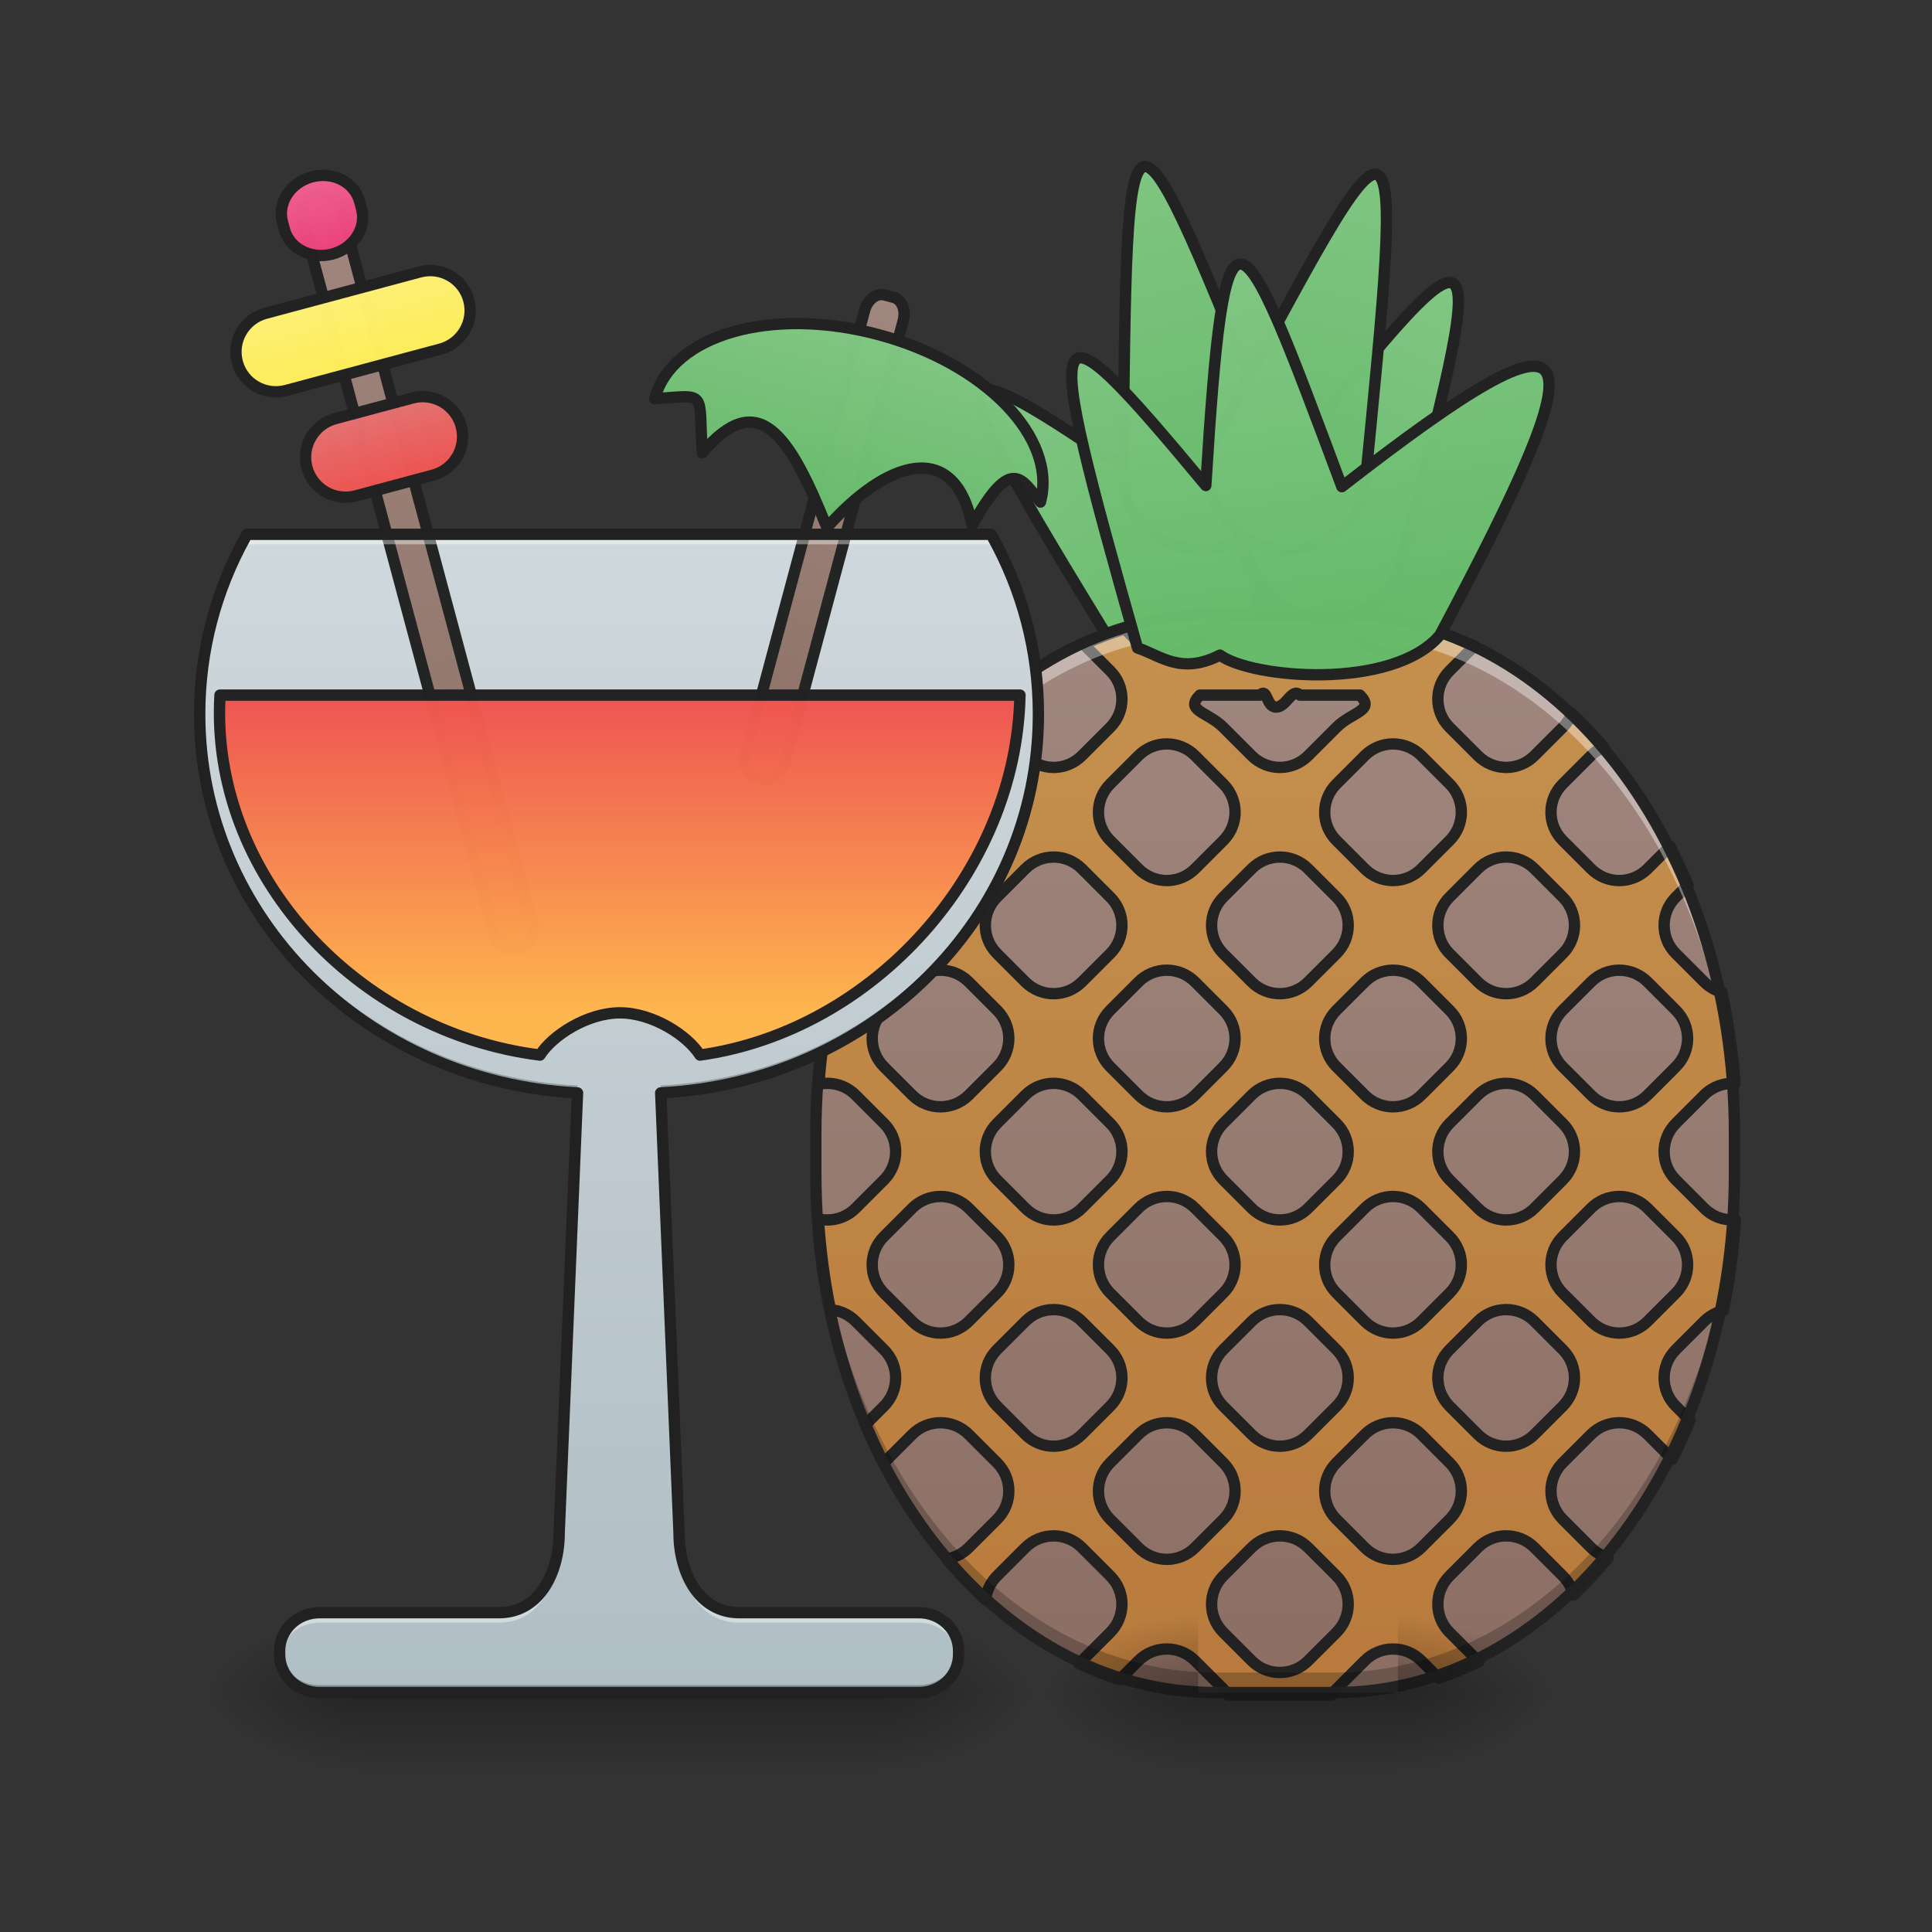 <?xml version="1.0" encoding="UTF-8"?>
<svg xmlns="http://www.w3.org/2000/svg" xmlns:xlink="http://www.w3.org/1999/xlink" width="512pt" height="512pt" viewBox="0 0 512 512" version="1.1">
<rect x="0" y="0" width="512" height="512" fill="#333333" stroke="none"/>
<defs>
<filter id="alpha" filterUnits="objectBoundingBox" x="0%" y="0%" width="100%" height="100%">
  <feColorMatrix type="matrix" in="SourceGraphic" values="0 0 0 0 1 0 0 0 0 1 0 0 0 0 1 0 0 0 1 0"/>
</filter>
<mask id="mask0">
  <g filter="url(#alpha)">
<rect x="0" y="0" width="512" height="512" style="fill:rgb(0%,0%,0%);fill-opacity:0.988;stroke:none;"/>
  </g>
</mask>
<linearGradient id="linear0" gradientUnits="userSpaceOnUse" x1="338.667" y1="-41.667" x2="338.667" y2="-136.917" gradientTransform="matrix(0.734,-0.68,0.68,0.734,106.1,220.184)">
<stop offset="0" style="stop-color:rgb(40%,73.333%,41.569%);stop-opacity:1;"/>
<stop offset="1" style="stop-color:rgb(50.588%,78.039%,51.765%);stop-opacity:1;"/>
</linearGradient>
<clipPath id="clip1">
  <rect x="0" y="0" width="512" height="512"/>
</clipPath>
<g id="surface5" clip-path="url(#clip1)">
<path style="fill-rule:nonzero;fill:url(#linear0);stroke-width:3;stroke-linecap:round;stroke-linejoin:round;stroke:rgb(12.941%,12.941%,12.941%);stroke-opacity:1;stroke-miterlimit:4;" d="M 327.391 -70.436 C 335.359 -61.831 334.847 -48.489 326.246 -40.521 C 317.642 -32.553 304.303 -33.064 296.335 -41.665 C 239.946 -133.695 247.137 -125.93 327.391 -70.436 Z M 327.391 -70.436 " transform="matrix(1,0,0,1,0,215.021)"/>
</g>
<mask id="mask1">
  <g filter="url(#alpha)">
<rect x="0" y="0" width="512" height="512" style="fill:rgb(0%,0%,0%);fill-opacity:0.988;stroke:none;"/>
  </g>
</mask>
<linearGradient id="linear1" gradientUnits="userSpaceOnUse" x1="338.667" y1="233.5" x2="338.667" y2="-52.25" gradientTransform="matrix(1,0,0,1,-6.067,215.021)">
<stop offset="0" style="stop-color:rgb(55.294%,43.137%,38.824%);stop-opacity:1;"/>
<stop offset="1" style="stop-color:rgb(63.137%,53.333%,49.804%);stop-opacity:1;"/>
</linearGradient>
<clipPath id="clip2">
  <rect x="0" y="0" width="512" height="512"/>
</clipPath>
<g id="surface8" clip-path="url(#clip2)">
<path style=" stroke:none;fill-rule:nonzero;fill:url(#linear1);" d="M 322.047 162.766 L 353.801 162.766 C 412.258 162.766 459.645 224.371 459.645 300.363 L 459.645 310.945 C 459.645 386.938 412.258 448.543 353.801 448.543 L 322.047 448.543 C 263.59 448.543 216.203 386.938 216.203 310.945 L 216.203 300.363 C 216.203 224.371 263.59 162.766 322.047 162.766 Z M 322.047 162.766 "/>
</g>
<mask id="mask2">
  <g filter="url(#alpha)">
<rect x="0" y="0" width="512" height="512" style="fill:rgb(0%,0%,0%);fill-opacity:0.988;stroke:none;"/>
  </g>
</mask>
<linearGradient id="linear2" gradientUnits="userSpaceOnUse" x1="1240" y1="1695.118" x2="1240" y2="615.118" >
<stop offset="0" style="stop-color:rgb(100%,56.078%,0%);stop-opacity:0.392;"/>
<stop offset="1" style="stop-color:rgb(100%,62.745%,0%);stop-opacity:0.392;"/>
</linearGradient>
<clipPath id="clip3">
  <rect x="0" y="0" width="512" height="512"/>
</clipPath>
<g id="surface11" clip-path="url(#clip3)">
<path style="fill-rule:nonzero;fill:url(#linear2);stroke-width:11.339;stroke-linecap:round;stroke-linejoin:round;stroke:rgb(12.941%,12.941%,12.941%);stroke-opacity:1;stroke-miterlimit:4;" d="M 1185.534 615.118 L 1158.076 642.576 C 1142.414 658.239 1117.185 658.239 1101.507 642.576 L 1087.822 628.892 C 1073.857 633.143 1060.158 638.34 1046.798 644.437 L 1073.222 670.846 C 1088.885 686.524 1088.885 711.753 1073.222 727.416 L 1044.938 755.701 C 1029.275 771.378 1004.046 771.378 988.368 755.701 L 960.084 727.416 C 954.902 722.234 951.433 715.99 949.691 709.406 C 937.438 720.596 925.702 732.642 914.542 745.514 C 920.845 747.315 926.809 750.711 931.799 755.701 L 960.084 783.985 C 975.761 799.663 975.761 824.892 960.084 840.555 L 931.799 868.839 C 916.136 884.517 890.907 884.517 875.229 868.839 L 848.908 842.518 C 842.427 854.918 836.331 867.717 830.677 880.856 L 846.945 897.124 C 862.622 912.802 862.622 938.031 846.945 953.693 L 818.66 981.978 C 811.987 988.651 803.573 992.474 794.907 993.463 C 788.589 1022.752 784.175 1053.118 781.872 1084.296 C 794.715 1081.491 808.636 1085.093 818.66 1095.117 L 846.945 1123.402 C 862.622 1139.065 862.622 1164.308 846.945 1179.971 L 818.66 1208.256 C 808.518 1218.397 794.361 1221.97 781.4 1218.973 C 783.378 1250.122 787.452 1280.458 793.446 1309.762 C 802.628 1310.47 811.618 1314.338 818.66 1321.395 L 846.945 1349.679 C 862.622 1365.342 862.622 1390.571 846.945 1406.249 L 828.639 1424.554 C 834.19 1437.796 840.184 1450.698 846.576 1463.202 C 846.709 1463.084 846.827 1462.936 846.945 1462.818 L 875.229 1434.533 C 890.907 1418.856 916.136 1418.856 931.799 1434.533 L 960.084 1462.818 C 975.761 1478.481 975.761 1503.71 960.084 1519.387 L 931.799 1547.672 C 925.525 1553.946 917.716 1557.696 909.611 1558.951 C 921.923 1573.595 934.928 1587.265 948.584 1599.828 C 949.558 1591.118 953.381 1582.659 960.084 1575.957 L 988.368 1547.672 C 1004.046 1531.995 1029.275 1531.995 1044.938 1547.672 L 1073.222 1575.957 C 1088.885 1591.62 1088.885 1616.849 1073.222 1632.526 L 1044.938 1660.796 C 1043.963 1661.771 1042.959 1662.686 1041.926 1663.542 C 1055.168 1669.831 1068.735 1675.234 1082.596 1679.707 L 1101.507 1660.796 C 1117.185 1645.133 1142.414 1645.133 1158.076 1660.796 L 1186.361 1689.081 C 1188.236 1690.97 1189.889 1692.993 1191.321 1695.119 L 1294.54 1695.119 C 1295.972 1692.993 1297.61 1690.97 1299.5 1689.081 L 1327.785 1660.796 C 1343.448 1645.133 1368.676 1645.133 1384.354 1660.796 L 1401.803 1678.245 C 1415.458 1673.625 1428.833 1668.104 1441.868 1661.697 C 1441.543 1661.401 1441.233 1661.106 1440.923 1660.796 L 1412.639 1632.526 C 1396.961 1616.849 1396.961 1591.62 1412.639 1575.957 L 1440.923 1547.672 C 1456.586 1531.995 1481.815 1531.995 1497.493 1547.672 L 1525.778 1575.957 C 1531.254 1581.434 1534.812 1588.092 1536.466 1595.104 C 1548.615 1583.545 1560.248 1571.1 1571.305 1557.858 C 1565.001 1556.042 1559.037 1552.647 1554.062 1547.672 L 1525.778 1519.387 C 1510.1 1503.71 1510.1 1478.481 1525.778 1462.818 L 1554.062 1434.533 C 1569.725 1418.856 1594.954 1418.856 1610.632 1434.533 L 1635.403 1459.305 C 1641.706 1446.712 1647.611 1433.736 1653.073 1420.406 L 1638.902 1406.249 C 1623.239 1390.571 1623.239 1365.342 1638.902 1349.679 L 1667.186 1321.395 C 1672.693 1315.903 1679.351 1312.345 1686.377 1310.692 C 1692.4 1281.389 1696.519 1251.037 1698.542 1219.874 C 1687.322 1220.745 1675.808 1216.877 1667.186 1208.256 L 1638.902 1179.971 C 1623.239 1164.308 1623.239 1139.065 1638.902 1123.402 L 1667.186 1095.117 C 1675.689 1086.629 1686.997 1082.746 1698.069 1083.455 C 1695.707 1052.158 1691.249 1021.674 1684.842 992.282 C 1678.391 990.496 1672.279 987.071 1667.186 981.978 L 1638.902 953.693 C 1623.239 938.031 1623.239 912.802 1638.902 897.124 L 1651.066 884.975 C 1645.5 871.748 1639.492 858.875 1633.085 846.386 L 1610.632 868.839 C 1594.954 884.517 1569.725 884.517 1554.062 868.839 L 1525.778 840.555 C 1510.1 824.892 1510.1 799.663 1525.778 783.985 L 1554.062 755.701 C 1557.841 751.921 1562.196 749.057 1566.832 747.094 C 1556.616 735.225 1545.928 724.035 1534.812 713.569 C 1532.864 718.617 1529.852 723.341 1525.778 727.416 L 1497.493 755.701 C 1481.815 771.378 1456.586 771.378 1440.923 755.701 L 1412.639 727.416 C 1396.961 711.753 1396.961 686.524 1412.639 670.846 L 1437.203 646.282 C 1423.991 640.052 1410.454 634.708 1396.636 630.279 L 1384.354 642.576 C 1368.676 658.239 1343.448 658.239 1327.785 642.576 L 1300.327 615.118 C 1300.223 615.118 1300.105 615.118 1300.002 615.118 Z M 1239.21 707.118 C 1249.426 707.118 1255.095 687.277 1262.934 695.116 L 1322.928 695.116 C 1338.605 710.793 1315.163 711.753 1299.5 727.416 L 1271.215 755.701 C 1255.538 771.378 1230.309 771.378 1214.646 755.701 L 1186.361 727.416 C 1170.698 711.753 1147.256 710.793 1162.933 695.116 L 1222.928 695.116 C 1230.766 687.277 1228.98 707.118 1239.21 707.118 Z M 1129.792 743.95 C 1140.022 743.95 1150.238 747.876 1158.076 755.701 L 1186.361 783.985 C 1202.024 799.663 1202.024 824.892 1186.361 840.555 L 1158.076 868.839 C 1142.414 884.517 1117.185 884.517 1101.507 868.839 L 1073.222 840.555 C 1057.559 824.892 1057.559 799.663 1073.222 783.985 L 1101.507 755.701 C 1109.346 747.876 1119.561 743.95 1129.792 743.95 Z M 1356.069 743.95 C 1366.285 743.95 1376.515 747.876 1384.354 755.701 L 1412.639 783.985 C 1428.302 799.663 1428.302 824.892 1412.639 840.555 L 1384.354 868.839 C 1368.676 884.517 1343.448 884.517 1327.785 868.839 L 1299.5 840.555 C 1283.822 824.892 1283.822 799.663 1299.5 783.985 L 1327.785 755.701 C 1335.609 747.876 1345.839 743.95 1356.069 743.95 Z M 1016.653 857.088 C 1026.883 857.088 1037.099 861.015 1044.938 868.839 L 1073.222 897.124 C 1088.885 912.802 1088.885 938.031 1073.222 953.693 L 1044.938 981.978 C 1029.275 997.656 1004.046 997.656 988.368 981.978 L 960.084 953.693 C 944.421 938.031 944.421 912.802 960.084 897.124 L 988.368 868.839 C 996.207 861.015 1006.423 857.088 1016.653 857.088 Z M 1242.931 857.088 C 1253.161 857.088 1263.376 861.015 1271.215 868.839 L 1299.5 897.124 C 1315.163 912.802 1315.163 938.031 1299.5 953.693 L 1271.215 981.978 C 1255.538 997.656 1230.309 997.656 1214.646 981.978 L 1186.361 953.693 C 1170.698 938.031 1170.698 912.802 1186.361 897.124 L 1214.646 868.839 C 1222.485 861.015 1232.7 857.088 1242.931 857.088 Z M 1469.208 857.088 C 1479.424 857.088 1489.654 861.015 1497.493 868.839 L 1525.778 897.124 C 1541.44 912.802 1541.44 938.031 1525.778 953.693 L 1497.493 981.978 C 1481.815 997.656 1456.586 997.656 1440.923 981.978 L 1412.639 953.693 C 1396.961 938.031 1396.961 912.802 1412.639 897.124 L 1440.923 868.839 C 1448.748 861.015 1458.978 857.088 1469.208 857.088 Z M 903.514 970.227 C 913.744 970.227 923.975 974.139 931.799 981.978 L 960.084 1010.263 C 975.761 1025.94 975.761 1051.169 960.084 1066.832 L 931.799 1095.117 C 916.136 1110.78 890.907 1110.78 875.229 1095.117 L 846.945 1066.832 C 831.282 1051.169 831.282 1025.94 846.945 1010.263 L 875.229 981.978 C 883.068 974.139 893.299 970.227 903.514 970.227 Z M 1129.792 970.227 C 1140.022 970.227 1150.238 974.139 1158.076 981.978 L 1186.361 1010.263 C 1202.024 1025.94 1202.024 1051.169 1186.361 1066.832 L 1158.076 1095.117 C 1142.414 1110.78 1117.185 1110.78 1101.507 1095.117 L 1073.222 1066.832 C 1057.559 1051.169 1057.559 1025.94 1073.222 1010.263 L 1101.507 981.978 C 1109.346 974.139 1119.561 970.227 1129.792 970.227 Z M 1356.069 970.227 C 1366.285 970.227 1376.515 974.139 1384.354 981.978 L 1412.639 1010.263 C 1428.302 1025.94 1428.302 1051.169 1412.639 1066.832 L 1384.354 1095.117 C 1368.676 1110.78 1343.448 1110.78 1327.785 1095.117 L 1299.5 1066.832 C 1283.822 1051.169 1283.822 1025.94 1299.5 1010.263 L 1327.785 981.978 C 1335.609 974.139 1345.839 970.227 1356.069 970.227 Z M 1582.347 970.227 C 1592.563 970.227 1602.793 974.139 1610.632 981.978 L 1638.902 1010.263 C 1654.579 1025.94 1654.579 1051.169 1638.902 1066.832 L 1610.632 1095.117 C 1594.954 1110.78 1569.725 1110.78 1554.062 1095.117 L 1525.778 1066.832 C 1510.1 1051.169 1510.1 1025.94 1525.778 1010.263 L 1554.062 981.978 C 1561.886 974.139 1572.117 970.227 1582.347 970.227 Z M 1016.653 1083.366 C 1026.883 1083.366 1037.099 1087.278 1044.938 1095.117 L 1073.222 1123.402 C 1088.885 1139.079 1088.885 1164.308 1073.222 1179.971 L 1044.938 1208.256 C 1029.275 1223.919 1004.046 1223.919 988.368 1208.256 L 960.084 1179.971 C 944.421 1164.308 944.421 1139.065 960.084 1123.402 L 988.368 1095.117 C 996.207 1087.278 1006.423 1083.366 1016.653 1083.366 Z M 1242.931 1083.366 C 1253.161 1083.366 1263.376 1087.278 1271.215 1095.117 L 1299.5 1123.402 C 1315.163 1139.065 1315.163 1164.308 1299.5 1179.971 L 1271.215 1208.256 C 1255.538 1223.919 1230.309 1223.919 1214.646 1208.256 L 1186.361 1179.971 C 1170.698 1164.308 1170.698 1139.065 1186.361 1123.402 L 1214.646 1095.117 C 1222.485 1087.278 1232.7 1083.366 1242.931 1083.366 Z M 1469.208 1083.366 C 1479.424 1083.366 1489.654 1087.278 1497.493 1095.117 L 1525.778 1123.402 C 1541.44 1139.065 1541.44 1164.308 1525.778 1179.971 L 1497.493 1208.256 C 1481.815 1223.919 1456.586 1223.919 1440.923 1208.256 L 1412.639 1179.971 C 1396.961 1164.308 1396.961 1139.065 1412.639 1123.402 L 1440.923 1095.117 C 1448.748 1087.278 1458.978 1083.366 1469.208 1083.366 Z M 903.514 1196.505 C 913.744 1196.505 923.975 1200.417 931.799 1208.256 L 960.084 1236.54 C 975.761 1252.203 975.761 1277.432 960.084 1293.11 L 931.799 1321.395 C 916.136 1337.057 890.907 1337.057 875.229 1321.395 L 846.945 1293.11 C 831.282 1277.432 831.282 1252.203 846.945 1236.54 L 875.229 1208.256 C 883.068 1200.417 893.299 1196.505 903.514 1196.505 Z M 1129.792 1196.505 C 1140.022 1196.505 1150.238 1200.417 1158.076 1208.256 L 1186.361 1236.54 C 1202.024 1252.203 1202.024 1277.432 1186.361 1293.11 L 1158.076 1321.395 C 1142.414 1337.057 1117.185 1337.057 1101.507 1321.395 L 1073.222 1293.11 C 1057.559 1277.432 1057.559 1252.203 1073.222 1236.54 L 1101.507 1208.256 C 1109.346 1200.417 1119.561 1196.505 1129.792 1196.505 Z M 1356.069 1196.505 C 1366.285 1196.505 1376.515 1200.417 1384.354 1208.256 L 1412.639 1236.54 C 1428.302 1252.203 1428.302 1277.432 1412.639 1293.11 L 1384.354 1321.395 C 1368.676 1337.057 1343.448 1337.057 1327.785 1321.395 L 1299.5 1293.11 C 1283.822 1277.432 1283.822 1252.203 1299.5 1236.54 L 1327.785 1208.256 C 1335.609 1200.417 1345.839 1196.505 1356.069 1196.505 Z M 1582.347 1196.505 C 1592.563 1196.505 1602.793 1200.417 1610.632 1208.256 L 1638.902 1236.54 C 1654.579 1252.203 1654.579 1277.432 1638.902 1293.11 L 1610.632 1321.395 C 1594.954 1337.057 1569.725 1337.057 1554.062 1321.395 L 1525.778 1293.11 C 1510.1 1277.432 1510.1 1252.203 1525.778 1236.54 L 1554.062 1208.256 C 1561.886 1200.417 1572.117 1196.505 1582.347 1196.505 Z M 1016.653 1309.644 C 1026.883 1309.644 1037.099 1313.556 1044.938 1321.395 L 1073.222 1349.679 C 1088.885 1365.342 1088.885 1390.571 1073.222 1406.249 L 1044.938 1434.533 C 1029.275 1450.196 1004.046 1450.196 988.368 1434.533 L 960.084 1406.249 C 944.421 1390.571 944.421 1365.342 960.084 1349.679 L 988.368 1321.395 C 996.207 1313.556 1006.423 1309.644 1016.653 1309.644 Z M 1242.931 1309.644 C 1253.161 1309.644 1263.376 1313.556 1271.215 1321.395 L 1299.5 1349.679 C 1315.163 1365.342 1315.163 1390.571 1299.5 1406.249 L 1271.215 1434.533 C 1255.538 1450.196 1230.309 1450.196 1214.646 1434.533 L 1186.361 1406.249 C 1170.698 1390.571 1170.698 1365.342 1186.361 1349.679 L 1214.646 1321.395 C 1222.485 1313.556 1232.7 1309.644 1242.931 1309.644 Z M 1469.208 1309.644 C 1479.424 1309.644 1489.654 1313.556 1497.493 1321.395 L 1525.778 1349.679 C 1541.44 1365.342 1541.44 1390.571 1525.778 1406.249 L 1497.493 1434.533 C 1481.815 1450.196 1456.586 1450.196 1440.923 1434.533 L 1412.639 1406.249 C 1396.961 1390.571 1396.961 1365.342 1412.639 1349.679 L 1440.923 1321.395 C 1448.748 1313.556 1458.978 1309.644 1469.208 1309.644 Z M 1129.792 1422.783 C 1140.022 1422.783 1150.238 1426.695 1158.076 1434.533 L 1186.361 1462.818 C 1202.024 1478.481 1202.024 1503.71 1186.361 1519.387 L 1158.076 1547.672 C 1142.414 1563.335 1117.185 1563.335 1101.507 1547.672 L 1073.222 1519.387 C 1057.559 1503.71 1057.559 1478.481 1073.222 1462.818 L 1101.507 1434.533 C 1109.346 1426.695 1119.561 1422.783 1129.792 1422.783 Z M 1356.069 1422.783 C 1366.285 1422.783 1376.515 1426.695 1384.354 1434.533 L 1412.639 1462.818 C 1428.302 1478.481 1428.302 1503.71 1412.639 1519.387 L 1384.354 1547.672 C 1368.676 1563.335 1343.448 1563.335 1327.785 1547.672 L 1299.5 1519.387 C 1283.822 1503.71 1283.822 1478.481 1299.5 1462.818 L 1327.785 1434.533 C 1335.609 1426.695 1345.839 1422.783 1356.069 1422.783 Z M 1242.931 1535.921 C 1253.161 1535.921 1263.376 1539.833 1271.215 1547.672 L 1299.5 1575.957 C 1315.163 1591.62 1315.163 1616.849 1299.5 1632.526 L 1271.215 1660.796 C 1255.538 1676.474 1230.309 1676.474 1214.646 1660.796 L 1186.361 1632.526 C 1170.698 1616.849 1170.698 1591.62 1186.361 1575.957 L 1214.646 1547.672 C 1222.485 1539.833 1232.7 1535.921 1242.931 1535.921 Z M 1242.931 1535.921 " transform="matrix(0.265,0,0,0.265,9.809,0)"/>
</g>
<mask id="mask3">
  <g filter="url(#alpha)">
<rect x="0" y="0" width="512" height="512" style="fill:rgb(0%,0%,0%);fill-opacity:0.988;stroke:none;"/>
  </g>
</mask>
<clipPath id="clip4">
  <rect x="0" y="0" width="512" height="512"/>
</clipPath>
<g id="surface14" clip-path="url(#clip4)">
<path style=" stroke:none;fill-rule:nonzero;fill:rgb(100%,100%,100%);fill-opacity:0.392;" d="M 322.047 162.766 C 263.41 162.766 216.203 224.133 216.203 300.363 L 216.203 305.652 C 216.203 229.426 263.41 168.059 322.047 168.059 L 353.801 168.059 C 412.438 168.059 459.645 229.426 459.645 305.652 L 459.645 300.363 C 459.645 224.133 412.438 162.766 353.801 162.766 Z M 322.047 162.766 "/>
</g>
<mask id="mask4">
  <g filter="url(#alpha)">
<rect x="0" y="0" width="512" height="512" style="fill:rgb(0%,0%,0%);fill-opacity:0.988;stroke:none;"/>
  </g>
</mask>
<clipPath id="clip5">
  <rect x="0" y="0" width="512" height="512"/>
</clipPath>
<g id="surface17" clip-path="url(#clip5)">
<path style=" stroke:none;fill-rule:nonzero;fill:rgb(0%,0%,0%);fill-opacity:0.235;" d="M 322.047 448.543 C 263.41 448.543 216.203 387.176 216.203 310.945 L 216.203 305.652 C 216.203 381.883 263.41 443.25 322.047 443.25 L 353.801 443.25 C 412.438 443.25 459.645 381.883 459.645 305.652 L 459.645 310.945 C 459.645 387.176 412.438 448.543 353.801 448.543 Z M 322.047 448.543 "/>
</g>
<mask id="mask5">
  <g filter="url(#alpha)">
<rect x="0" y="0" width="512" height="512" style="fill:rgb(0%,0%,0%);fill-opacity:0.988;stroke:none;"/>
  </g>
</mask>
<clipPath id="clip6">
  <rect x="0" y="0" width="512" height="512"/>
</clipPath>
<g id="surface20" clip-path="url(#clip6)">
<path style=" stroke:none;fill-rule:nonzero;fill:rgb(12.941%,12.941%,12.941%);fill-opacity:1;" d="M 322.047 161.266 C 292.207 161.266 265.305 176.898 245.945 202.062 C 226.59 227.227 214.703 261.938 214.703 300.363 L 214.703 310.945 C 214.703 349.371 226.59 384.078 245.945 409.246 C 265.305 434.41 292.207 450.043 322.047 450.043 L 353.801 450.043 C 383.645 450.043 410.543 434.41 429.898 409.246 C 449.258 384.078 461.145 349.371 461.145 310.945 L 461.145 300.363 C 461.145 261.938 449.258 227.227 429.898 202.062 C 410.543 176.898 383.645 161.266 353.801 161.266 Z M 322.047 164.266 L 353.801 164.266 C 382.598 164.266 408.617 179.316 427.523 203.891 C 446.43 228.469 458.145 262.559 458.145 300.363 L 458.145 310.945 C 458.145 348.75 446.43 382.84 427.523 407.414 C 408.617 431.992 382.598 447.043 353.801 447.043 L 322.047 447.043 C 293.254 447.043 267.23 431.992 248.324 407.414 C 229.422 382.84 217.703 348.75 217.703 310.945 L 217.703 300.363 C 217.703 262.559 229.422 228.469 248.324 203.891 C 267.23 179.316 293.254 164.266 322.047 164.266 Z M 322.047 164.266 "/>
</g>
<linearGradient id="linear3" gradientUnits="userSpaceOnUse" x1="254" y1="233.5" x2="254" y2="254.667" gradientTransform="matrix(1.231,0,0,1,-143.296,215.021)">
<stop offset="0" style="stop-color:rgb(0%,0%,0%);stop-opacity:0.275;"/>
<stop offset="1" style="stop-color:rgb(0%,0%,0%);stop-opacity:0;"/>
</linearGradient>
<radialGradient id="radial0" gradientUnits="userSpaceOnUse" cx="450.909" cy="189.579" fx="450.909" fy="189.579" r="21.167" gradientTransform="matrix(0,-1.25,-2.25,-0,654.157,1017.525)">
<stop offset="0" style="stop-color:rgb(0%,0%,0%);stop-opacity:0.314;"/>
<stop offset="0.222" style="stop-color:rgb(0%,0%,0%);stop-opacity:0.275;"/>
<stop offset="1" style="stop-color:rgb(0%,0%,0%);stop-opacity:0;"/>
</radialGradient>
<radialGradient id="radial1" gradientUnits="userSpaceOnUse" cx="450.909" cy="189.579" fx="450.909" fy="189.579" r="21.167" gradientTransform="matrix(-0,1.25,2.25,0,-326.042,-120.44)">
<stop offset="0" style="stop-color:rgb(0%,0%,0%);stop-opacity:0.314;"/>
<stop offset="0.222" style="stop-color:rgb(0%,0%,0%);stop-opacity:0.275;"/>
<stop offset="1" style="stop-color:rgb(0%,0%,0%);stop-opacity:0;"/>
</radialGradient>
<radialGradient id="radial2" gradientUnits="userSpaceOnUse" cx="450.909" cy="189.579" fx="450.909" fy="189.579" r="21.167" gradientTransform="matrix(-0,-1.25,2.25,-0,-326.042,1017.525)">
<stop offset="0" style="stop-color:rgb(0%,0%,0%);stop-opacity:0.314;"/>
<stop offset="0.222" style="stop-color:rgb(0%,0%,0%);stop-opacity:0.275;"/>
<stop offset="1" style="stop-color:rgb(0%,0%,0%);stop-opacity:0;"/>
</radialGradient>
<radialGradient id="radial3" gradientUnits="userSpaceOnUse" cx="450.909" cy="189.579" fx="450.909" fy="189.579" r="21.167" gradientTransform="matrix(0,1.25,-2.25,0,654.156,-120.44)">
<stop offset="0" style="stop-color:rgb(0%,0%,0%);stop-opacity:0.314;"/>
<stop offset="0.222" style="stop-color:rgb(0%,0%,0%);stop-opacity:0.275;"/>
<stop offset="1" style="stop-color:rgb(0%,0%,0%);stop-opacity:0;"/>
</radialGradient>
<linearGradient id="linear4" gradientUnits="userSpaceOnUse" x1="259.278" y1="233.5" x2="259.278" y2="-73.417" gradientTransform="matrix(1,0,0,1,-89.953,215.021)">
<stop offset="0" style="stop-color:rgb(69.02%,74.51%,77.255%);stop-opacity:1;"/>
<stop offset="1" style="stop-color:rgb(81.176%,84.706%,86.275%);stop-opacity:1;"/>
</linearGradient>
<mask id="mask6">
  <g filter="url(#alpha)">
<rect x="0" y="0" width="512" height="512" style="fill:rgb(0%,0%,0%);fill-opacity:0.988;stroke:none;"/>
  </g>
</mask>
<linearGradient id="linear5" gradientUnits="userSpaceOnUse" x1="211.667" y1="-46.958" x2="211.667" y2="-179.25" gradientTransform="matrix(1,0,0,1,-19.464,-13.623)">
<stop offset="0" style="stop-color:rgb(55.294%,43.137%,38.824%);stop-opacity:1;"/>
<stop offset="1" style="stop-color:rgb(63.137%,53.333%,49.804%);stop-opacity:1;"/>
</linearGradient>
<clipPath id="clip7">
  <rect x="0" y="0" width="512" height="512"/>
</clipPath>
<g id="surface23" clip-path="url(#clip7)">
<path style="fill-rule:nonzero;fill:url(#linear5);stroke-width:3;stroke-linecap:round;stroke-linejoin:round;stroke:rgb(12.941%,12.941%,12.941%);stroke-opacity:1;stroke-miterlimit:4;" d="M 190.972 -192.874 L 193.434 -192.874 C 195.675 -192.872 197.494 -190.505 197.493 -187.581 L 197.492 -65.875 C 197.495 -62.952 195.676 -60.58 193.435 -60.582 L 190.973 -60.582 C 188.728 -60.583 186.909 -62.95 186.91 -65.874 L 186.911 -187.58 C 186.912 -190.504 188.727 -192.875 190.972 -192.874 Z M 190.972 -192.874 " transform="matrix(0.966,0.259,-0.259,0.966,0,215.021)"/>
</g>
<mask id="mask7">
  <g filter="url(#alpha)">
<rect x="0" y="0" width="512" height="512" style="fill:rgb(0%,0%,0%);fill-opacity:0.988;stroke:none;"/>
  </g>
</mask>
<linearGradient id="linear6" gradientUnits="userSpaceOnUse" x1="800" y1="375.118" x2="800" y2="175.118" gradientTransform="matrix(0.256,0.068,-0.068,0.256,40.371,-225.871)">
<stop offset="0" style="stop-color:rgb(40%,73.333%,41.569%);stop-opacity:1;"/>
<stop offset="1" style="stop-color:rgb(50.588%,78.039%,51.765%);stop-opacity:1;"/>
</linearGradient>
<clipPath id="clip8">
  <rect x="0" y="0" width="512" height="512"/>
</clipPath>
<g id="surface26" clip-path="url(#clip8)">
<path style="fill-rule:nonzero;fill:url(#linear6);stroke-width:3;stroke-linecap:round;stroke-linejoin:round;stroke:rgb(12.941%,12.941%,12.941%);stroke-opacity:1;stroke-miterlimit:4;" d="M 232.833 -126.333 C 204.516 -133.922 178.053 -126.352 173.503 -109.362 C 187.697 -110.303 185.096 -111.733 186.096 -95.031 C 200.989 -112.549 209.281 -99.773 219.139 -75.22 C 234.837 -92.926 252.913 -99.038 257.655 -75.857 C 268.244 -94.929 270.884 -87.68 275.728 -81.97 C 280.282 -98.96 261.151 -118.747 232.833 -126.333 Z M 232.833 -126.333 " transform="matrix(1,0,0,1,0,215.021)"/>
</g>
<mask id="mask8">
  <g filter="url(#alpha)">
<rect x="0" y="0" width="512" height="512" style="fill:rgb(0%,0%,0%);fill-opacity:0.988;stroke:none;"/>
  </g>
</mask>
<linearGradient id="linear7" gradientUnits="userSpaceOnUse" x1="116.417" y1="16.542" x2="116.417" y2="-184.542" gradientTransform="matrix(1,0,0,1,-0,21.167)">
<stop offset="0" style="stop-color:rgb(55.294%,43.137%,38.824%);stop-opacity:1;"/>
<stop offset="1" style="stop-color:rgb(63.137%,53.333%,49.804%);stop-opacity:1;"/>
</linearGradient>
<clipPath id="clip9">
  <rect x="0" y="0" width="512" height="512"/>
</clipPath>
<g id="surface29" clip-path="url(#clip9)">
<path style="fill-rule:nonzero;fill:url(#linear7);stroke-width:3;stroke-linecap:round;stroke-linejoin:round;stroke:rgb(12.941%,12.941%,12.941%);stroke-opacity:1;stroke-miterlimit:4;" d="M 116.416 -163.376 C 119.339 -163.373 121.709 -161.007 121.71 -158.084 L 121.71 37.71 C 121.708 40.629 119.338 42.999 116.418 43.001 C 113.494 43.002 111.125 40.632 111.124 37.709 L 111.124 -158.085 C 111.126 -161.005 113.496 -163.374 116.416 -163.376 Z M 116.416 -163.376 " transform="matrix(0.966,-0.259,0.259,0.966,13.825,239.958)"/>
</g>
<mask id="mask9">
  <g filter="url(#alpha)">
<rect x="0" y="0" width="512" height="512" style="fill:rgb(0%,0%,0%);fill-opacity:0.988;stroke:none;"/>
  </g>
</mask>
<linearGradient id="linear8" gradientUnits="userSpaceOnUse" x1="116.417" y1="-147.5" x2="116.417" y2="-168.667" gradientTransform="matrix(1,0,0,1,-0,0)">
<stop offset="0" style="stop-color:rgb(92.549%,25.098%,47.843%);stop-opacity:1;"/>
<stop offset="1" style="stop-color:rgb(94.118%,38.431%,57.255%);stop-opacity:1;"/>
</linearGradient>
<clipPath id="clip10">
  <rect x="0" y="0" width="512" height="512"/>
</clipPath>
<g id="surface32" clip-path="url(#clip10)">
<path style="fill-rule:nonzero;fill:url(#linear8);stroke-width:3;stroke-linecap:round;stroke-linejoin:round;stroke:rgb(12.941%,12.941%,12.941%);stroke-opacity:1;stroke-miterlimit:4;" d="M 116.418 -168.665 C 122.261 -168.668 127.001 -164.369 127 -159.068 L 126.998 -157.099 C 127.001 -151.797 122.263 -147.499 116.416 -147.501 C 110.573 -147.501 105.832 -151.796 105.833 -157.097 L 105.831 -159.067 C 105.832 -164.368 110.571 -168.666 116.418 -168.665 Z M 116.418 -168.665 " transform="matrix(0.966,-0.259,0.259,0.966,13.825,239.958)"/>
</g>
<mask id="mask10">
  <g filter="url(#alpha)">
<rect x="0" y="0" width="512" height="512" style="fill:rgb(0%,0%,0%);fill-opacity:0.988;stroke:none;"/>
  </g>
</mask>
<linearGradient id="linear9" gradientUnits="userSpaceOnUse" x1="116.417" y1="-115.75" x2="116.417" y2="-136.917" gradientTransform="matrix(1,0,0,1,0,0)">
<stop offset="0" style="stop-color:rgb(100%,93.333%,34.51%);stop-opacity:1;"/>
<stop offset="1" style="stop-color:rgb(100%,94.51%,46.275%);stop-opacity:1;"/>
</linearGradient>
<clipPath id="clip11">
  <rect x="0" y="0" width="512" height="512"/>
</clipPath>
<g id="surface35" clip-path="url(#clip11)">
<path style="fill-rule:nonzero;fill:url(#linear9);stroke-width:3;stroke-linecap:round;stroke-linejoin:round;stroke:rgb(12.941%,12.941%,12.941%);stroke-opacity:1;stroke-miterlimit:4;" d="M 95.25 -136.916 L 137.583 -136.916 C 143.431 -136.918 148.166 -132.18 148.168 -126.332 C 148.167 -120.489 143.428 -115.75 137.585 -115.751 L 95.252 -115.751 C 89.404 -115.749 84.665 -120.489 84.666 -126.332 C 84.668 -132.178 89.407 -136.917 95.25 -136.916 Z M 95.25 -136.916 " transform="matrix(0.966,-0.259,0.259,0.966,13.825,239.958)"/>
</g>
<mask id="mask11">
  <g filter="url(#alpha)">
<rect x="0" y="0" width="512" height="512" style="fill:rgb(0%,0%,0%);fill-opacity:0.988;stroke:none;"/>
  </g>
</mask>
<linearGradient id="linear10" gradientUnits="userSpaceOnUse" x1="116.417" y1="-84" x2="116.417" y2="-105.167" gradientTransform="matrix(1,0,0,1,-0,0)">
<stop offset="0" style="stop-color:rgb(93.725%,32.549%,31.373%);stop-opacity:1;"/>
<stop offset="1" style="stop-color:rgb(89.804%,45.098%,45.098%);stop-opacity:1;"/>
</linearGradient>
<clipPath id="clip12">
  <rect x="0" y="0" width="512" height="512"/>
</clipPath>
<g id="surface38" clip-path="url(#clip12)">
<path style="fill-rule:nonzero;fill:url(#linear10);stroke-width:3;stroke-linecap:round;stroke-linejoin:round;stroke:rgb(12.941%,12.941%,12.941%);stroke-opacity:1;stroke-miterlimit:4;" d="M 105.833 -105.169 L 127.001 -105.166 C 132.844 -105.165 137.584 -100.43 137.582 -94.583 C 137.585 -88.739 132.846 -84 126.999 -84.002 L 105.834 -84 C 99.988 -84.001 95.249 -88.741 95.249 -94.584 C 95.25 -100.426 99.989 -105.165 105.833 -105.169 Z M 105.833 -105.169 " transform="matrix(0.966,-0.259,0.259,0.966,13.825,239.958)"/>
</g>
<mask id="mask12">
  <g filter="url(#alpha)">
<rect x="0" y="0" width="512" height="512" style="fill:rgb(0%,0%,0%);fill-opacity:0.988;stroke:none;"/>
  </g>
</mask>
<linearGradient id="linear11" gradientUnits="userSpaceOnUse" x1="640" y1="1015.118" x2="640" y2="695.118" >
<stop offset="0" style="stop-color:rgb(100%,71.765%,30.196%);stop-opacity:1;"/>
<stop offset="1" style="stop-color:rgb(93.725%,32.549%,31.373%);stop-opacity:1;"/>
</linearGradient>
<clipPath id="clip13">
  <rect x="0" y="0" width="512" height="512"/>
</clipPath>
<g id="surface41" clip-path="url(#clip13)">
<path style="fill-rule:nonzero;fill:url(#linear11);stroke-width:11.339;stroke-linecap:round;stroke-linejoin:round;stroke:rgb(12.941%,12.941%,12.941%);stroke-opacity:1;stroke-miterlimit:4;" d="M 220.004 695.116 C 209.611 874.228 357.146 1032.288 539.993 1055.111 C 552.29 1035.61 587.055 1012.876 620.005 1012.876 C 652.94 1012.876 687.705 1035.61 700.002 1055.111 C 873.061 1030.96 1016.64 872.072 1020.006 695.116 Z M 220.004 695.116 " transform="matrix(0.265,0,0,0.265,0,0)"/>
</g>
<mask id="mask13">
  <g filter="url(#alpha)">
<rect x="0" y="0" width="512" height="512" style="fill:rgb(0%,0%,0%);fill-opacity:0.988;stroke:none;"/>
  </g>
</mask>
<linearGradient id="linear12" gradientUnits="userSpaceOnUse" x1="338.667" y1="-41.667" x2="338.667" y2="-136.917" gradientTransform="matrix(0.894,0.448,-0.448,0.894,20.61,-168.015)">
<stop offset="0" style="stop-color:rgb(40%,73.333%,41.569%);stop-opacity:1;"/>
<stop offset="1" style="stop-color:rgb(50.588%,78.039%,51.765%);stop-opacity:1;"/>
</linearGradient>
<clipPath id="clip14">
  <rect x="0" y="0" width="512" height="512"/>
</clipPath>
<g id="surface44" clip-path="url(#clip14)">
<path style="fill-rule:nonzero;fill:url(#linear12);stroke-width:3;stroke-linecap:round;stroke-linejoin:round;stroke:rgb(12.941%,12.941%,12.941%);stroke-opacity:1;stroke-miterlimit:4;" d="M 370.418 -62.835 C 365.16 -52.351 352.486 -48.145 342.006 -53.406 C 331.523 -58.663 327.32 -71.334 332.578 -81.814 C 398.95 -166.923 394.205 -157.463 370.418 -62.835 Z M 370.418 -62.835 " transform="matrix(1,0,0,1,0,215.021)"/>
</g>
<mask id="mask14">
  <g filter="url(#alpha)">
<rect x="0" y="0" width="512" height="512" style="fill:rgb(0%,0%,0%);fill-opacity:0.988;stroke:none;"/>
  </g>
</mask>
<linearGradient id="linear13" gradientUnits="userSpaceOnUse" x1="338.667" y1="-41.667" x2="333.695" y2="-153.813" gradientTransform="matrix(3.716,-0.691,0.691,3.716,-13.65,937.265)">
<stop offset="0" style="stop-color:rgb(40%,73.333%,41.569%);stop-opacity:1;"/>
<stop offset="1" style="stop-color:rgb(50.588%,78.039%,51.765%);stop-opacity:1;"/>
</linearGradient>
<clipPath id="clip15">
  <rect x="0" y="0" width="512" height="512"/>
</clipPath>
<g id="surface47" clip-path="url(#clip15)">
<path style="fill-rule:nonzero;fill:url(#linear13);stroke-width:11.339;stroke-linecap:round;stroke-linejoin:round;stroke:rgb(12.941%,12.941%,12.941%);stroke-opacity:1;stroke-miterlimit:4;" d="M 1145.22 166.49 C 1124.73 166.505 1125.542 274.063 1122.693 484.368 C 1130.798 527.947 1172.398 556.497 1215.976 548.393 C 1259.555 540.288 1288.105 498.688 1280.001 455.124 C 1202.498 261.368 1164.471 166.475 1145.22 166.49 Z M 1145.22 166.49 " transform="matrix(0.265,0,0,0.265,0,0)"/>
</g>
<mask id="mask15">
  <g filter="url(#alpha)">
<rect x="0" y="0" width="512" height="512" style="fill:rgb(0%,0%,0%);fill-opacity:0.988;stroke:none;"/>
  </g>
</mask>
<linearGradient id="linear14" gradientUnits="userSpaceOnUse" x1="338.667" y1="-41.667" x2="333.695" y2="-153.813" gradientTransform="matrix(0.957,0.291,-0.291,0.957,-0.989,-129.118)">
<stop offset="0" style="stop-color:rgb(40%,73.333%,41.569%);stop-opacity:1;"/>
<stop offset="1" style="stop-color:rgb(50.588%,78.039%,51.765%);stop-opacity:1;"/>
</linearGradient>
<clipPath id="clip16">
  <rect x="0" y="0" width="512" height="512"/>
</clipPath>
<g id="surface50" clip-path="url(#clip16)">
<path style="fill-rule:nonzero;fill:url(#linear14);stroke-width:3;stroke-linecap:round;stroke-linejoin:round;stroke:rgb(12.941%,12.941%,12.941%);stroke-opacity:1;stroke-miterlimit:4;" d="M 365.125 -168.668 C 360.313 -171.164 347.381 -145.815 321.051 -96.789 C 317.638 -85.567 323.918 -73.787 335.136 -70.373 C 346.354 -66.959 358.134 -73.244 361.548 -84.462 C 366.996 -139.406 369.644 -166.321 365.125 -168.668 Z M 365.125 -168.668 " transform="matrix(1,0,0,1,0,215.021)"/>
</g>
<mask id="mask16">
  <g filter="url(#alpha)">
<rect x="0" y="0" width="512" height="512" style="fill:rgb(0%,0%,0%);fill-opacity:0.988;stroke:none;"/>
  </g>
</mask>
<linearGradient id="linear15" gradientUnits="userSpaceOnUse" x1="338.667" y1="-41.667" x2="338.667" y2="-136.917" gradientTransform="matrix(3.743,-0.526,0.526,3.743,46.331,959.701)">
<stop offset="0" style="stop-color:rgb(40%,73.333%,41.569%);stop-opacity:1;"/>
<stop offset="1" style="stop-color:rgb(50.588%,78.039%,51.765%);stop-opacity:1;"/>
</linearGradient>
<clipPath id="clip17">
  <rect x="0" y="0" width="512" height="512"/>
</clipPath>
<g id="surface53" clip-path="url(#clip17)">
<path style="fill-rule:nonzero;fill:url(#linear15);stroke-width:11.339;stroke-linecap:round;stroke-linejoin:round;stroke:rgb(12.941%,12.941%,12.941%);stroke-opacity:1;stroke-miterlimit:4;" d="M 1240.128 264.01 C 1222.9 264.675 1215.194 334.825 1205.835 485.534 C 1042.282 288.87 1039.537 301.817 1137.588 648.053 C 1159.998 655.124 1180.547 675.319 1220.007 655.124 C 1251.805 678.508 1392.712 690.687 1439.995 635.121 C 1601.112 332.227 1596.27 288.944 1341.914 486.701 C 1288.076 342.457 1258.551 263.287 1240.128 264.01 Z M 1240.128 264.01 " transform="matrix(0.265,0,0,0.265,0,0)"/>
</g>
<linearGradient id="linear16" gradientUnits="userSpaceOnUse" x1="254" y1="233.5" x2="254" y2="254.667" gradientTransform="matrix(1.231,0,0,1,36.638,215.021)">
<stop offset="0" style="stop-color:rgb(0%,0%,0%);stop-opacity:0.275;"/>
<stop offset="1" style="stop-color:rgb(0%,0%,0%);stop-opacity:0;"/>
</linearGradient>
<radialGradient id="radial4" gradientUnits="userSpaceOnUse" cx="450.909" cy="189.579" fx="450.909" fy="189.579" r="21.167" gradientTransform="matrix(0,-1.25,-2.25,-0,791.753,1017.525)">
<stop offset="0" style="stop-color:rgb(0%,0%,0%);stop-opacity:0.314;"/>
<stop offset="0.222" style="stop-color:rgb(0%,0%,0%);stop-opacity:0.275;"/>
<stop offset="1" style="stop-color:rgb(0%,0%,0%);stop-opacity:0;"/>
</radialGradient>
<radialGradient id="radial5" gradientUnits="userSpaceOnUse" cx="450.909" cy="189.579" fx="450.909" fy="189.579" r="21.167" gradientTransform="matrix(-0,1.25,2.25,0,-103.771,-120.44)">
<stop offset="0" style="stop-color:rgb(0%,0%,0%);stop-opacity:0.314;"/>
<stop offset="0.222" style="stop-color:rgb(0%,0%,0%);stop-opacity:0.275;"/>
<stop offset="1" style="stop-color:rgb(0%,0%,0%);stop-opacity:0;"/>
</radialGradient>
<radialGradient id="radial6" gradientUnits="userSpaceOnUse" cx="450.909" cy="189.579" fx="450.909" fy="189.579" r="21.167" gradientTransform="matrix(-0,-1.25,2.25,-0,-103.771,1017.525)">
<stop offset="0" style="stop-color:rgb(0%,0%,0%);stop-opacity:0.314;"/>
<stop offset="0.222" style="stop-color:rgb(0%,0%,0%);stop-opacity:0.275;"/>
<stop offset="1" style="stop-color:rgb(0%,0%,0%);stop-opacity:0;"/>
</radialGradient>
<radialGradient id="radial7" gradientUnits="userSpaceOnUse" cx="450.909" cy="189.579" fx="450.909" fy="189.579" r="21.167" gradientTransform="matrix(0,1.25,-2.25,0,791.753,-120.44)">
<stop offset="0" style="stop-color:rgb(0%,0%,0%);stop-opacity:0.314;"/>
<stop offset="0.222" style="stop-color:rgb(0%,0%,0%);stop-opacity:0.275;"/>
<stop offset="1" style="stop-color:rgb(0%,0%,0%);stop-opacity:0;"/>
</radialGradient>
</defs>
<g id="surface1">
<use xlink:href="#surface5" mask="url(#mask0)"/>
<use xlink:href="#surface8" mask="url(#mask1)"/>
<use xlink:href="#surface11" mask="url(#mask2)"/>
<use xlink:href="#surface14" mask="url(#mask3)"/>
<use xlink:href="#surface17" mask="url(#mask4)"/>
<use xlink:href="#surface20" mask="url(#mask5)"/>
<path style=" stroke:none;fill-rule:nonzero;fill:url(#linear3);" d="M 95.258 448.543 L 232.855 448.543 L 232.855 469.711 L 95.258 469.711 Z M 95.258 448.543 "/>
<path style=" stroke:none;fill-rule:nonzero;fill:url(#radial0);" d="M 232.855 448.543 L 275.191 448.543 L 275.191 427.375 L 232.855 427.375 Z M 232.855 448.543 "/>
<path style=" stroke:none;fill-rule:nonzero;fill:url(#radial1);" d="M 95.258 448.543 L 52.922 448.543 L 52.922 469.711 L 95.258 469.711 Z M 95.258 448.543 "/>
<path style=" stroke:none;fill-rule:nonzero;fill:url(#radial2);" d="M 95.258 448.543 L 52.922 448.543 L 52.922 427.375 L 95.258 427.375 Z M 95.258 448.543 "/>
<path style=" stroke:none;fill-rule:nonzero;fill:url(#radial3);" d="M 232.855 448.543 L 275.191 448.543 L 275.191 469.711 L 232.855 469.711 Z M 232.855 448.543 "/>
<path style=" stroke:none;fill-rule:nonzero;fill:url(#linear4);" d="M 65.449 141.598 C 57.453 155.758 52.922 171.973 52.922 189.227 C 52.922 243.109 97.09 286.832 153.051 289.633 L 148.195 406.207 C 148.195 416.789 142.902 427.375 132.316 427.375 L 84.688 427.375 C 78.824 427.375 74.105 431.883 74.105 437.48 L 74.105 438.434 C 74.105 444.035 78.824 448.543 84.688 448.543 L 243.453 448.543 C 249.316 448.543 254.039 444.035 254.039 438.434 L 254.039 437.48 C 254.039 431.883 249.316 427.375 243.453 427.375 L 195.824 427.375 C 185.238 427.375 179.949 416.789 179.949 406.207 L 175.09 289.633 C 231.039 286.816 275.191 243.102 275.191 189.227 C 275.191 171.973 270.66 155.758 262.664 141.598 Z M 65.449 141.598 "/>
<use xlink:href="#surface23" mask="url(#mask6)"/>
<use xlink:href="#surface26" mask="url(#mask7)"/>
<use xlink:href="#surface29" mask="url(#mask8)"/>
<use xlink:href="#surface32" mask="url(#mask9)"/>
<use xlink:href="#surface35" mask="url(#mask10)"/>
<use xlink:href="#surface38" mask="url(#mask11)"/>
<use xlink:href="#surface41" mask="url(#mask12)"/>
<path style=" stroke:none;fill-rule:nonzero;fill:rgb(100%,100%,100%);fill-opacity:0.392;" d="M 65.449 141.598 C 57.453 155.758 52.922 171.973 52.922 189.227 C 52.922 189.688 52.926 190.148 52.934 190.609 C 53.148 173.824 57.648 158.059 65.449 144.242 L 262.664 144.242 C 270.465 158.059 274.965 173.824 275.184 190.609 C 275.188 190.148 275.191 189.688 275.191 189.227 C 275.191 171.973 270.66 155.758 262.664 141.598 Z M 175.309 294.91 C 175.238 294.914 175.164 294.922 175.09 294.926 L 175.199 297.562 C 175.238 297.562 175.273 297.559 175.309 297.559 L 179.949 408.852 C 179.949 419.438 185.238 430.02 195.824 430.02 L 243.453 430.02 C 249.016 430.02 253.543 434.074 253.996 439.27 C 254.02 438.996 254.039 438.719 254.039 438.434 L 254.039 437.48 C 254.039 431.883 249.316 427.375 243.453 427.375 L 195.824 427.375 C 185.238 427.375 179.949 416.789 179.949 406.207 Z M 152.832 294.914 L 148.195 406.207 C 148.195 416.789 142.902 427.375 132.316 427.375 L 84.688 427.375 C 78.824 427.375 74.105 431.883 74.105 437.48 L 74.105 438.434 C 74.105 438.719 74.121 438.996 74.145 439.27 C 74.598 434.074 79.129 430.02 84.688 430.02 L 132.316 430.02 C 142.902 430.02 148.195 419.438 148.195 408.852 L 152.832 297.559 C 152.867 297.562 152.906 297.562 152.941 297.566 L 153.051 294.926 C 152.977 294.922 152.906 294.918 152.832 294.914 Z M 152.832 294.914 "/>
<path style=" stroke:none;fill-rule:nonzero;fill:rgb(0%,0%,0%);fill-opacity:0.235;" d="M 52.93 188.359 C 52.926 188.648 52.922 188.938 52.922 189.227 C 52.922 243.086 97.051 286.789 152.969 289.629 L 153.051 287.664 C 97.473 284.883 53.527 241.734 52.93 188.359 Z M 275.188 188.359 C 274.59 241.727 230.656 284.867 175.09 287.664 L 175.172 289.629 C 231.082 286.773 275.191 243.074 275.191 189.227 C 275.191 188.938 275.188 188.648 275.188 188.359 Z M 74.117 436.973 C 74.109 437.141 74.105 437.312 74.105 437.48 L 74.105 438.434 C 74.105 444.035 78.824 448.543 84.688 448.543 L 243.453 448.543 C 249.316 448.543 254.039 444.035 254.039 438.434 L 254.039 437.48 C 254.039 437.312 254.031 437.141 254.023 436.973 C 253.75 442.336 249.137 446.574 243.453 446.574 L 84.688 446.574 C 79.004 446.574 74.395 442.336 74.117 436.973 Z M 74.117 436.973 "/>
<path style=" stroke:none;fill-rule:nonzero;fill:rgb(12.941%,12.941%,12.941%);fill-opacity:1;" d="M 65.449 140.098 C 64.906 140.098 64.41 140.387 64.141 140.859 C 56.023 155.238 51.422 171.707 51.422 189.227 C 51.422 243.449 95.5 287.488 151.492 291.023 L 146.695 406.145 C 146.695 411.246 145.41 416.277 142.977 419.926 C 140.543 423.574 137.109 425.875 132.316 425.875 L 84.688 425.875 C 78.055 425.875 72.605 431.039 72.605 437.48 L 72.605 438.434 C 72.605 444.879 78.055 450.043 84.688 450.043 L 243.453 450.043 C 250.086 450.043 255.539 444.879 255.539 438.434 L 255.539 437.48 C 255.539 431.039 250.086 425.875 243.453 425.875 L 195.824 425.875 C 191.031 425.875 187.598 423.574 185.164 419.926 C 182.73 416.277 181.449 411.246 181.449 406.207 L 176.648 291.023 C 232.629 287.477 276.691 243.441 276.691 189.227 C 276.691 171.707 272.09 155.238 263.973 140.859 C 263.707 140.387 263.207 140.098 262.664 140.098 Z M 66.355 143.098 L 261.758 143.098 C 269.371 156.863 273.691 172.539 273.691 189.227 C 273.691 242.281 230.223 285.355 175.016 288.133 C 174.191 288.176 173.559 288.871 173.59 289.695 L 178.449 406.27 L 178.445 406.207 C 178.445 411.746 179.809 417.301 182.668 421.59 C 185.527 425.879 190.031 428.875 195.824 428.875 L 243.453 428.875 C 248.547 428.875 252.535 432.727 252.535 437.48 L 252.535 438.434 C 252.535 443.191 248.547 447.043 243.453 447.043 L 84.688 447.043 C 79.594 447.043 75.605 443.191 75.605 438.434 L 75.605 437.48 C 75.605 432.727 79.594 428.875 84.688 428.875 L 132.316 428.875 C 138.109 428.875 142.613 425.879 145.473 421.59 C 148.332 417.301 149.695 411.746 149.695 406.207 L 149.691 406.27 L 154.551 289.695 C 154.586 288.875 153.949 288.176 153.125 288.137 C 97.906 285.371 54.422 242.289 54.422 189.227 C 54.422 172.539 58.742 156.863 66.355 143.098 Z M 66.355 143.098 "/>
<use xlink:href="#surface44" mask="url(#mask13)"/>
<use xlink:href="#surface47" mask="url(#mask14)"/>
<use xlink:href="#surface50" mask="url(#mask15)"/>
<use xlink:href="#surface53" mask="url(#mask16)"/>
<path style=" stroke:none;fill-rule:nonzero;fill:url(#linear16);" d="M 317.531 448.543 L 370.453 448.543 L 370.453 469.711 L 317.531 469.711 Z M 317.531 448.543 "/>
<path style=" stroke:none;fill-rule:nonzero;fill:url(#radial4);" d="M 370.453 448.543 L 412.789 448.543 L 412.789 427.375 L 370.453 427.375 Z M 370.453 448.543 "/>
<path style=" stroke:none;fill-rule:nonzero;fill:url(#radial5);" d="M 317.531 448.543 L 275.191 448.543 L 275.191 469.711 L 317.531 469.711 Z M 317.531 448.543 "/>
<path style=" stroke:none;fill-rule:nonzero;fill:url(#radial6);" d="M 317.531 448.543 L 275.191 448.543 L 275.191 427.375 L 317.531 427.375 Z M 317.531 448.543 "/>
<path style=" stroke:none;fill-rule:nonzero;fill:url(#radial7);" d="M 370.453 448.543 L 412.789 448.543 L 412.789 469.711 L 370.453 469.711 Z M 370.453 448.543 "/>
</g>
</svg>

